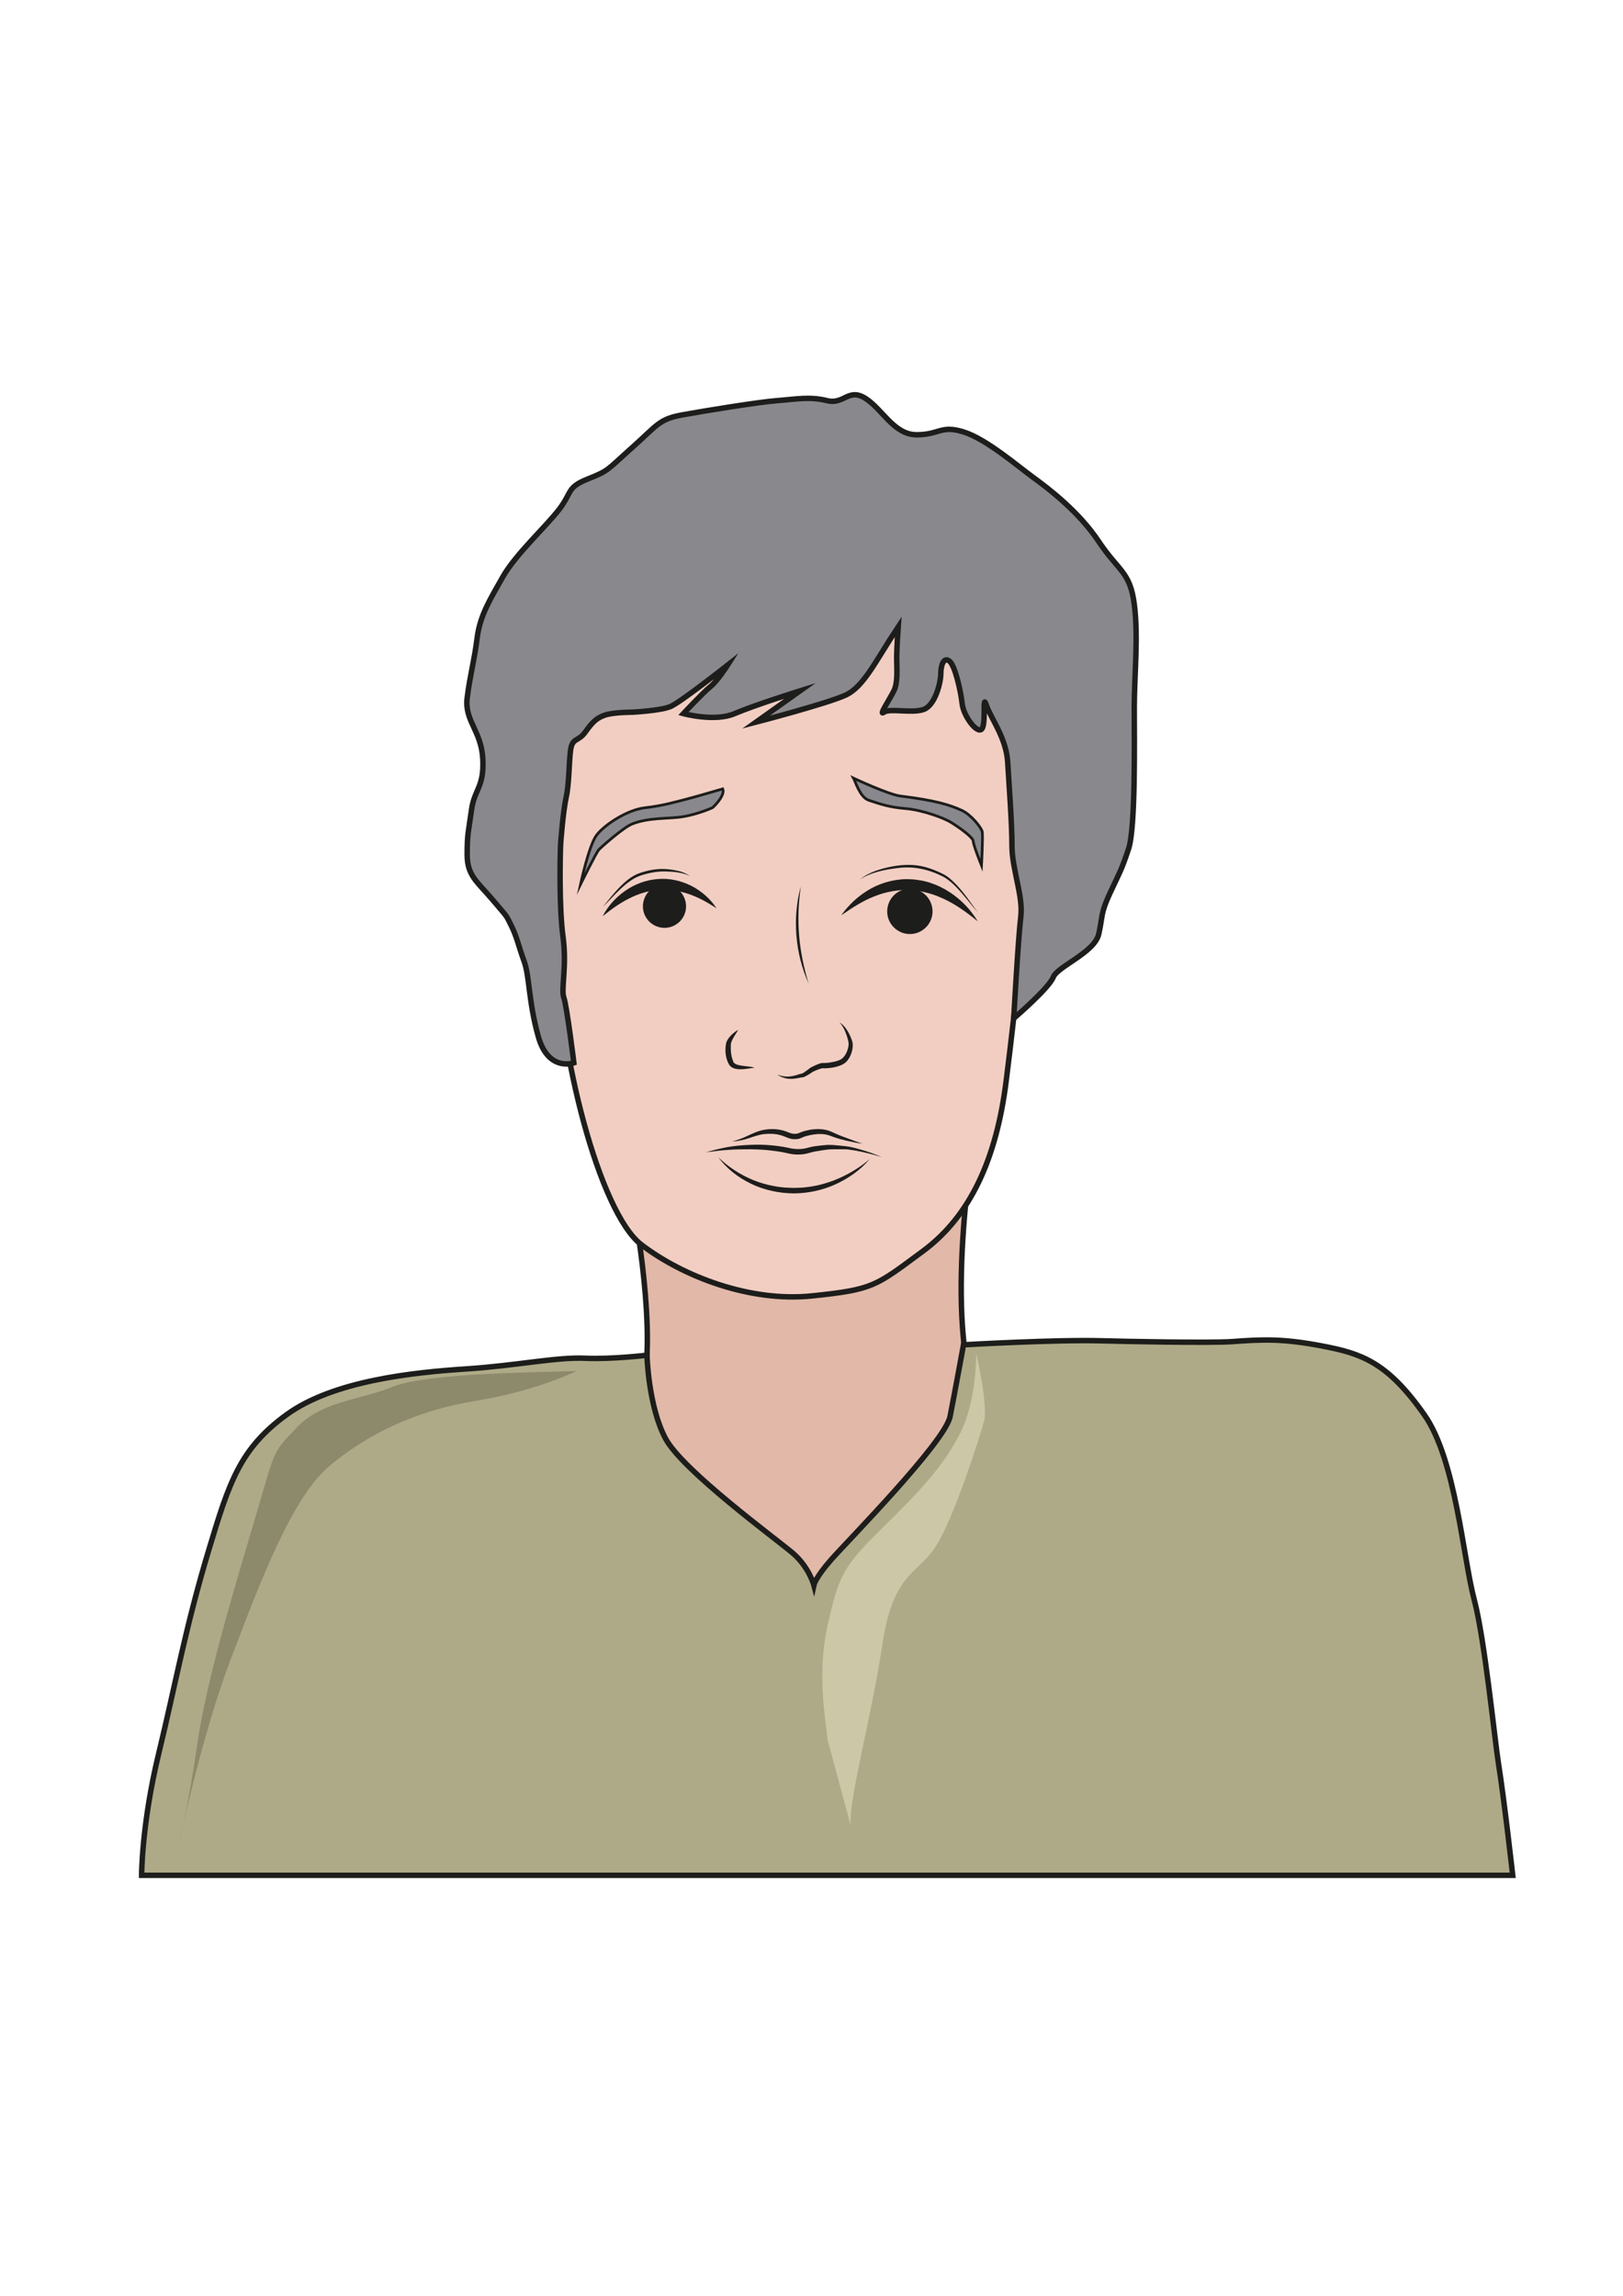 <?xml version="1.0" encoding="utf-8"?>
<!-- Generator: Adobe Illustrator 25.0.1, SVG Export Plug-In . SVG Version: 6.00 Build 0)  -->
<svg version="1.1" id="Capa_1" xmlns="http://www.w3.org/2000/svg" xmlns:xlink="http://www.w3.org/1999/xlink" x="0px" y="0px"
	 viewBox="0 0 595.28 841.89" style="enable-background:new 0 0 595.28 841.89;" xml:space="preserve">
<style type="text/css">
	.st0{fill:#E2B8A8;stroke:#1D1D1B;stroke-width:2;stroke-miterlimit:10;}
	.st1{fill:#E2E0F1;stroke:#1D1D1B;stroke-width:2;stroke-miterlimit:10;}
	.st2{fill:#F7F8FC;}
	.st3{fill:#C7C7D8;}
	.st4{fill:#F2CEC2;stroke:#1D1D1B;stroke-width:2;stroke-miterlimit:10;}
	.st5{fill:#E1D1E5;stroke:#1D1D1B;stroke-width:2;stroke-miterlimit:10;}
	.st6{fill:#BDAECC;stroke:#1D1D1B;stroke-width:2;stroke-miterlimit:10;}
	.st7{fill:#A89AB7;stroke:#1D1D1B;stroke-width:2;stroke-miterlimit:10;}
	.st8{fill:#1D1D1B;}
	.st9{fill:#847990;stroke:#1D1D1B;stroke-miterlimit:10;}
	.st10{fill:#DED2E9;stroke:#1D1D1B;stroke-width:2;stroke-miterlimit:10;}
	.st11{fill:#AEAA87;stroke:#1D1D1B;stroke-width:2;stroke-miterlimit:10;}
	.st12{fill:#8D896B;}
	.st13{fill:#CCC7A6;}
	.st14{fill:#89888D;stroke:#1D1D1B;stroke-miterlimit:10;}
	.st15{fill:#89888D;stroke:#1D1D1B;stroke-width:2;stroke-miterlimit:10;}
	.st16{fill:#6B7B9D;stroke:#1D1D1B;stroke-width:2;stroke-miterlimit:10;}
	.st17{fill:#57647D;}
	.st18{fill:#899AB7;}
	.st19{fill:#6D2F3B;stroke:#1D1D1B;stroke-width:2;stroke-miterlimit:10;}
	.st20{fill:#6D2F3B;stroke:#1D1D1B;stroke-miterlimit:10;}
	.st21{fill:#E2B8A8;}
	.st22{fill:#F2CEC2;}
	.st23{fill:#AEAA87;}
	.st24{fill:#89888D;}
	.st25{fill:#6B7B9D;}
	.st26{fill:#6D2F3B;}
	.st27{fill:#E2E0F1;}
	.st28{fill:#847990;}
	.st29{fill:#E1D1E5;}
	.st30{fill:#BDAECC;}
	.st31{fill:#A89AB7;}
	.st32{fill:#DED2E9;}
	.st33{fill:none;stroke:#1D1D1B;stroke-width:3;stroke-miterlimit:10;}
	.st34{clip-path:url(#SVGID_2_);}
	.st35{fill:none;stroke:#1D1D1B;stroke-width:4;stroke-miterlimit:10;}
	.st36{fill:none;stroke:#1D1D1B;stroke-width:0.5;stroke-miterlimit:10;}
</style>
<path class="st0" d="M229.39,427.29c3.52,15.2,10.6,55.81,7.08,78.13c-3.52,22.33-44.88,33.5-44.88,33.5s49.54,41.85,53.06,44.89
	c3.52,3.04,94.2,21.27,94.2,21.27l65.45-50.15l17.61-30.39l-31.6,24.88c0,0-31.33-26.05-35.48-48.07
	c-6.98-37.08,4.27-95.59,4.27-95.59L229.39,427.29z"/>
<path class="st4" d="M235.24,243.96c-9.47,4.7-26.05,7.04-28.41,34.04s-2.94,31.79-2.57,68.48c0.39,38.93,15.59,98.22,30.98,109.96
	s39.94,21.13,62.59,18.78c22.65-2.35,23.23-3.52,40.7-16.43c17.47-12.91,26.94-34.04,30.49-62.22s8.29-70.43,8.29-99.78
	c0-29.35-12.63-67.17-24.47-71.87S235.24,243.96,235.24,243.96z"/>
<path class="st11" d="M353.39,493.15c0,0,33.96-1.95,50.65-1.47c7.31,0.21,39.86,0.89,48,0.29c11.19-0.82,18.46-1.14,32.9,1.62
	c14.19,2.71,23.84,5.73,37.54,25.32c11.52,16.49,14.09,52.17,18.26,67.83c3.8,14.26,7.49,51.36,8.87,60
	c2.09,13.04,5.22,40.96,5.22,40.96H51.94c0,0,0-18.78,6.26-44.61c6.26-25.83,9.76-46.11,18.39-74.74
	c7.43-24.65,11.31-37.06,28.53-49.58c17.22-12.52,46.68-15.52,66.11-16.79c18.11-1.18,32.91-4.38,43.45-3.9
	c9.49,0.44,22.61-1.11,22.61-1.11s0.51,18.94,6.87,30.67c6.36,11.74,40.6,36.78,46.57,41.87s7.77,11.74,7.77,11.74
	s0.57-2.74,6.43-9.39c5.85-6.65,41.7-43.04,43.54-52.43C350.31,510.05,353.39,493.15,353.39,493.15z"/>
<path class="st12" d="M211.52,502.74c-10.96,0.52-54.26,0.52-67.3,5.74c-13.04,5.22-26.09,5.22-35.48,15.13s-7.3,6.78-16.17,36.52
	s-17.22,58.43-20.35,80.35C69.09,662.39,65.44,677,65.44,677s8.35-40.17,19.3-68.87s22.43-59.01,36-70.46
	c13.57-11.45,31.3-20.32,53.74-23.97C196.91,510.05,211.52,502.74,211.52,502.74z"/>
<path class="st13" d="M303.57,638.1c-0.55-6.26-4.14-23.85,0-42.19c4.14-18.34,5.71-21.47,20.05-35.55
	c14.35-14.09,22.57-22.96,28.63-34.96s5.81-29.22,5.81-29.22s4.43,19.3,2.86,25.04s-10.96,35.48-17.74,45.91
	c-6.78,10.43-15.65,9.56-19.57,36.08c-3.91,26.53-13.2,59.92-11.43,66.7C313.97,676.71,303.57,638.1,303.57,638.1z"/>
<g>
	<path class="st8" d="M307.87,374.9c1.04,0.6,1.88,1.52,2.56,2.51c0.69,1,1.25,2.08,1.71,3.21c0.23,0.58,0.44,1.12,0.57,1.82
		c0.11,0.72,0.06,1.35-0.02,1.99c-0.18,1.27-0.6,2.5-1.28,3.64c-0.35,0.56-0.76,1.1-1.31,1.57c-0.57,0.48-1.18,0.79-1.78,1.03
		c-1.21,0.49-2.42,0.77-3.65,0.92c-0.61,0.08-1.22,0.14-1.85,0.16c-0.33,0.01-0.61,0.02-1.02-0.02c-0.06-0.02-0.28,0.02-0.52,0.08
		c-0.99,0.26-2.1,0.73-3.12,1.2l0.13-0.08c-0.97,0.68-1.92,1.29-3.03,1.84c-0.3,0.12-0.54,0.3-1.12,0.33
		c-0.13-0.01-0.43,0.05-0.69,0.1c-0.55,0.11-1.13,0.23-1.72,0.31c-1.17,0.16-2.38,0.17-3.55-0.08c-1.16-0.27-2.24-0.75-3.17-1.42
		c1.05,0.45,2.17,0.71,3.26,0.77c1.09,0.07,2.19-0.11,3.25-0.37c0.53-0.13,1.05-0.31,1.6-0.48c0.29-0.09,0.55-0.19,0.98-0.22
		c0,0,0.27-0.11,0.47-0.24c0.89-0.53,1.8-1.26,2.67-1.92l0.06-0.04l0.07-0.04c1.1-0.56,2.13-1.09,3.4-1.49
		c0.33-0.08,0.68-0.2,1.22-0.16c0.18,0.01,0.49,0,0.75-0.01c0.55-0.03,1.11-0.09,1.66-0.17c1.1-0.17,2.21-0.39,3.19-0.77
		c0.49-0.19,0.94-0.42,1.28-0.7c0.35-0.29,0.7-0.67,0.99-1.09c0.59-0.84,0.98-1.88,1.23-2.92c0.12-0.52,0.2-1.07,0.17-1.52
		c-0.03-0.47-0.19-1.06-0.32-1.6c-0.29-1.1-0.68-2.19-1.15-3.24C309.29,376.75,308.72,375.74,307.87,374.9z"/>
</g>
<g>
	<path class="st8" d="M276.81,391.59c-0.96-0.01-1.88,0.22-2.83,0.34c-0.95,0.12-1.92,0.23-2.94,0.17c-1-0.07-2.15-0.19-3.16-1.12
		c-0.24-0.22-0.45-0.53-0.6-0.81c-0.11-0.23-0.24-0.46-0.33-0.7c-0.2-0.47-0.37-0.96-0.5-1.46c-0.27-1-0.38-2.04-0.37-3.05
		c0-0.51,0.04-1.01,0.11-1.51l0.11-0.74c0.07-0.31,0.15-0.62,0.27-0.88c0.49-1.03,1.16-1.77,1.87-2.45
		c0.72-0.67,1.49-1.27,2.35-1.75c-0.51,0.83-1.04,1.63-1.51,2.43c-0.47,0.79-0.93,1.61-1.12,2.36c-0.06,0.19-0.07,0.34-0.09,0.5
		l-0.03,0.68c-0.01,0.45-0.01,0.9,0,1.34c0.03,0.88,0.14,1.74,0.34,2.58c0.11,0.42,0.22,0.84,0.37,1.24l0.23,0.61
		c0.06,0.14,0.11,0.24,0.2,0.35c0.36,0.43,1.19,0.75,2.04,0.93c0.87,0.17,1.8,0.29,2.75,0.38
		C274.9,391.15,275.9,391.19,276.81,391.59z"/>
</g>
<g>
	<path class="st8" d="M258.96,422.57c2.61-0.81,5.28-1.43,7.98-1.94c2.72-0.47,5.46-0.68,8.2-0.8c2.75-0.14,5.53-0.05,8.28,0.21
		c1.38,0.14,2.72,0.3,4.13,0.56c1.4,0.26,2.67,0.62,3.92,0.71c1.25,0.11,2.58,0.09,3.78-0.16c1.18-0.25,2.63-0.75,4.06-0.88
		c1.35-0.14,2.68-0.33,4.12-0.42c1.45-0.06,2.82,0.1,4.18,0.21l2.04,0.21c0.66,0.07,1.42,0.15,2.08,0.29c1.36,0.27,2.68,0.63,4,1.01
		c2.63,0.77,5.22,1.65,7.72,2.76c-2.61-0.8-5.24-1.49-7.89-2.05c-1.33-0.28-2.66-0.51-3.99-0.69c-0.68-0.09-1.28-0.15-1.98-0.13
		l-2.04,0c-1.36-0.01-2.72-0.04-3.99,0.1c-1.28,0.13-2.64,0.39-3.99,0.6c-1.3,0.17-2.44,0.57-3.91,0.93
		c-1.47,0.31-2.9,0.34-4.36,0.24c-1.47-0.13-2.84-0.53-4.11-0.78c-1.27-0.25-2.64-0.42-3.96-0.59c-2.66-0.35-5.34-0.47-8.04-0.5
		c-2.71,0-5.41,0.01-8.1,0.22C264.37,421.82,261.68,422.23,258.96,422.57z"/>
</g>
<path class="st14" d="M265.08,289.29c1.06,2.37-3.51,6.82-3.82,6.93c-0.3,0.11-5.15,2.33-10.79,3.27
	c-4.92,0.82-12.72,0.2-18.78,2.74c-3.18,1.33-11.06,8.31-12.05,9.36c-0.99,1.06-6.71,12.69-6.71,12.69s3.05-14.17,5.81-17.92
	c2.76-3.75,11.23-9.42,17.87-10.15c6.64-0.73,11.96-2.36,14.81-3.06S265.08,289.29,265.08,289.29z"/>
<path class="st14" d="M313.08,285.38c0.56,0.99,2.31,6.97,5.51,8.06c4.44,1.5,7.84,2.6,13.29,3.04c6.79,0.55,14.47,3.63,16.58,4.89
	c3.27,1.96,8.47,5.68,8.5,7.1c0.02,1.42,3.03,8.89,3.03,8.89s0.59-10.89,0.26-12.39c-0.33-1.5-4.1-6.24-7.46-7.78
	c-4.51-2.06-9.57-3.65-22.6-5.28C325.93,291.38,313.08,285.38,313.08,285.38z"/>
<g>
	<path class="st8" d="M293.7,325.13c-0.4,2.98-0.7,5.97-0.81,8.95c-0.1,2.99-0.04,5.97,0.21,8.94c0.23,2.97,0.68,5.93,1.25,8.86
		c0.59,2.93,1.35,5.83,2.21,8.71c-0.63-1.37-1.16-2.78-1.68-4.2c-0.48-1.43-0.91-2.88-1.29-4.34c-0.76-2.93-1.23-5.93-1.49-8.95
		c-0.23-3.02-0.26-6.06,0.02-9.07c0.14-1.51,0.33-3.01,0.58-4.49C292.99,328.06,293.29,326.58,293.7,325.13z"/>
</g>
<g>
	<path class="st8" d="M268.52,418.61c2.01-0.53,3.91-1.25,5.76-2.13c1.86-0.84,3.77-1.81,5.97-2.16c2.08-0.39,4.33-0.37,6.47,0.12
		c1.07,0.23,2.13,0.69,3.02,1.02c0.44,0.16,0.84,0.26,1.26,0.3c0.41,0.04,0.88,0.02,1.28-0.04c0.38-0.05,0.71-0.2,1.23-0.42
		c0.5-0.22,1.05-0.41,1.58-0.55c1.07-0.28,2.08-0.5,3.18-0.61c1.08-0.11,2.18-0.13,3.27-0.01c1.08,0.1,2.22,0.37,3.22,0.81
		c1.92,0.89,3.71,1.66,5.68,2.34c1.93,0.71,3.87,1.44,5.82,2.11c-2.07-0.24-4.08-0.72-6.1-1.17c-1.01-0.24-2.01-0.5-3.02-0.8
		c-1-0.29-2-0.7-2.93-1.03c-1.79-0.61-3.77-0.66-5.7-0.38c-0.95,0.14-1.96,0.35-2.88,0.61c-0.46,0.14-0.89,0.29-1.33,0.49
		c-0.42,0.19-1.04,0.48-1.69,0.58c-0.62,0.09-1.19,0.1-1.81,0.04c-0.61-0.06-1.21-0.23-1.73-0.43c-1.04-0.41-1.87-0.78-2.81-1.03
		c-1.87-0.53-3.81-0.6-5.81-0.41c-1.92,0.17-3.83,0.88-5.81,1.53C272.66,418.03,270.6,418.52,268.52,418.61z"/>
</g>
<g>
	<path class="st8" d="M263.42,424.32c3.69,3.65,8.08,6.45,12.76,8.39c2.35,0.97,4.79,1.68,7.27,2.15c0.62,0.1,1.24,0.26,1.86,0.33
		l1.88,0.23c1.26,0.13,2.52,0.13,3.78,0.2c1.26-0.06,2.53-0.03,3.78-0.16c1.25-0.16,2.51-0.25,3.75-0.53
		c2.5-0.39,4.92-1.2,7.31-2.05c4.73-1.85,9.23-4.45,13.17-7.82c-3.37,3.98-7.78,7.07-12.57,9.26c-4.81,2.18-10.13,3.3-15.45,3.31
		c-5.31-0.08-10.63-1.21-15.41-3.5C270.79,431.85,266.49,428.53,263.42,424.32z"/>
</g>
<path class="st15" d="M329.44,229.87c-8.35,12.52-12.52,21.91-19.3,25.04c-6.78,3.13-32.87,9.91-32.87,9.91l16.17-11.48
	c0,0-16.7,5.22-24,8.35s-18.78,0-18.78,0s7.3-7.83,9.91-9.91c2.61-2.09,6.26-7.83,6.26-7.83s-17.22,13.57-20.87,15.13
	s-14.09,2.09-14.09,2.09s-6.78,0-9.91,1.04c-3.13,1.04-4.7,2.61-7.3,6.26c-2.61,3.65-4.81,1.9-5.41,6.78
	c-0.57,4.6-0.52,12.33-1.57,17.02c-1.04,4.7-2.03,15.65-2.12,18.78s-0.54,21.53,0.94,32.48c1.48,10.96-0.81,19.19,0.3,22.32
	c1.12,3.13,3.68,23.92,3.68,23.92s-9.4,3.39-13.05-9.66c-3.65-13.04-3.13-21.91-5.22-27.65c-2.09-5.74-2.61-8.87-4.7-13.04
	c-2.09-4.17-1.04-2.61-6.78-9.39c-5.74-6.78-9.39-8.87-9.39-16.7c0-7.83,0.52-8.35,1.57-16.17c1.04-7.83,4.7-8.35,4.17-18.78
	c-0.52-10.43-6.78-14.09-5.74-22.43c1.04-8.35,2.61-13.57,3.65-21.91c1.04-8.35,4.7-14.09,9.39-22.43
	c4.7-8.35,16.17-18.78,20.87-25.04s2.61-7.83,10.43-10.96c7.83-3.13,6.78-3.13,16.17-11.48c9.39-8.35,9.8-10.43,18.46-12
	c8.67-1.57,27.97-4.7,34.75-5.22c6.78-0.52,12-1.57,18.26,0s7.83-4.78,14.09-0.83s10.43,13.35,18.78,13.35
	c8.35,0,8.87-3.65,17.22-1.04c8.35,2.61,19.83,12.52,25.57,16.7c5.74,4.17,16.7,12.52,24,23.48s11.48,10.96,13.04,22.96
	s0,26.09,0,38.09c0,12,0.52,43.83-2.09,51.65c-2.61,7.83-3.13,8.35-6.78,16.17c-3.65,7.83-2.61,8.35-4.17,15.13
	c-1.57,6.78-15.13,11.8-16.7,15.81c-1.57,4.01-14.47,15.08-14.47,15.08s1.59-28.93,2.61-37.54c0.86-7.27-3.26-17.35-3.26-25.7
	c0-8.35-1.04-21.91-1.57-30.78s-6.26-16.17-7.83-20.87s0,6.31-1.57,8.64c-1.57,2.32-6.78-4.46-7.3-9.16
	c-0.52-4.7-2.61-14.09-4.7-15.65c-2.09-1.57-3.13,1.57-3.13,4.7s-2.03,11.48-6.23,13.04s-12.55-0.52-14.64,1.04
	c-2.09,1.57,2.09-4.7,3.65-7.83c1.57-3.13,1.04-8.35,1.04-12S329.44,229.87,329.44,229.87z"/>
<g>
	<g>
		<path class="st8" d="M308.53,335.67c2.81-3.95,6.49-7.4,10.91-9.83c2.2-1.23,4.6-2.13,7.09-2.72c2.49-0.58,5.08-0.85,7.64-0.67
			c1.29,0.02,2.55,0.27,3.82,0.45c0.63,0.12,1.24,0.3,1.86,0.45l0.93,0.24l0.9,0.32c2.42,0.8,4.69,1.97,6.78,3.35
			c4.19,2.76,7.64,6.43,10.15,10.59c-3.78-3.06-7.58-5.86-11.73-7.87c-2.06-1-4.16-1.88-6.34-2.45c-2.16-0.6-4.37-1.01-6.6-1.09
			c-2.22-0.18-4.45,0-6.65,0.38c-2.2,0.38-4.39,0.99-6.51,1.84C316.49,330.33,312.52,332.89,308.53,335.67z"/>
	</g>
	<g>
		<path class="st8" d="M221.02,336.02c1.87-3.64,4.71-6.81,8.14-9.25c3.43-2.44,7.61-4.07,11.94-4.4c4.33-0.41,8.73,0.58,12.51,2.5
			c3.77,1.95,6.98,4.79,9.21,8.22c-3.41-2.24-6.84-4.13-10.45-5.33c-3.59-1.18-7.28-1.74-10.95-1.4c-3.66,0.28-7.25,1.37-10.64,3.1
			C227.37,331.15,224.18,333.44,221.02,336.02z"/>
	</g>
	<g>
		<circle class="st8" cx="243.73" cy="332.59" r="7.66"/>
		<g>
			<path class="st8" d="M244.12,340.24c-2,0.12-4.04-0.59-5.57-1.91c-1.54-1.31-2.56-3.26-2.72-5.33c-0.17-2.06,0.5-4.22,1.89-5.82
				c1.38-1.61,3.45-2.62,5.59-2.73c2.14-0.11,4.3,0.68,5.84,2.14c1.55,1.45,2.44,3.53,2.48,5.6c0.05,2.08-0.76,4.12-2.16,5.58
				C248.08,339.25,246.13,340.15,244.12,340.24z M244.12,340.24c2.01-0.1,3.95-1.05,5.24-2.56c1.3-1.51,1.93-3.53,1.76-5.46
				c-0.15-1.94-1.11-3.76-2.55-4.99c-1.43-1.24-3.33-1.89-5.21-1.79c-1.88,0.08-3.7,0.93-5,2.31c-1.31,1.37-2.08,3.28-2.03,5.22
				c0.03,1.94,0.86,3.89,2.31,5.25C240.09,339.6,242.12,340.34,244.12,340.24z"/>
		</g>
	</g>
	<g>
		<circle class="st8" cx="333.73" cy="334.46" r="8.06"/>
		<path class="st8" d="M334.14,342.51c-2.11,0.12-4.25-0.62-5.86-2.02c-1.62-1.38-2.69-3.43-2.85-5.61c-0.18-2.17,0.54-4.43,2-6.11
			c1.45-1.69,3.62-2.75,5.86-2.86c2.24-0.12,4.51,0.71,6.13,2.25c1.63,1.52,2.57,3.7,2.61,5.88c0.06,2.18-0.79,4.33-2.27,5.87
			C338.3,341.46,336.25,342.42,334.14,342.51z M334.14,342.51c2.11-0.11,4.15-1.1,5.52-2.7c1.37-1.59,2.04-3.71,1.87-5.75
			c-0.16-2.05-1.16-3.97-2.69-5.26c-1.51-1.31-3.52-2-5.5-1.89c-1.98,0.09-3.91,0.98-5.28,2.44c-1.38,1.44-2.19,3.46-2.14,5.51
			c0.04,2.05,0.92,4.09,2.45,5.53C329.89,341.84,332.03,342.62,334.14,342.51z"/>
	</g>
	<g>
		<path class="st8" d="M221.02,332.59c1.05-1.15,1.99-2.38,2.98-3.58c0.98-1.21,2.02-2.37,3.09-3.5c1.09-1.12,2.23-2.21,3.51-3.15
			c1.27-0.94,2.66-1.77,4.21-2.26c2.95-1,6.15-1.6,9.31-1.41c1.58,0.09,3.12,0.34,4.66,0.69c1.54,0.35,3.01,1,4.3,1.86
			c-2.83-1.34-5.94-1.58-8.99-1.67c-3.06-0.07-6.05,0.52-8.99,1.46c-2.84,0.91-5.28,2.9-7.53,4.97
			C225.32,328.09,223.33,330.5,221.02,332.59z"/>
	</g>
	<g>
		<path class="st8" d="M315.48,322.51c1.58-1.41,3.54-2.34,5.52-3.1c2-0.72,4.06-1.26,6.15-1.65c4.14-0.79,8.6-0.91,12.71,0.34
			c2.06,0.58,4.04,1.42,5.94,2.36c1.98,0.97,3.56,2.48,5.02,4.01c1.45,1.56,2.79,3.2,4.03,4.9c1.27,1.69,2.43,3.45,3.75,5.09
			c-1.46-1.52-2.71-3.23-4.07-4.84c-1.35-1.61-2.7-3.22-4.19-4.69c-1.48-1.46-3.09-2.83-4.91-3.7c-1.89-0.9-3.82-1.68-5.82-2.21
			c-2-0.52-4.05-0.86-6.12-0.92c-2.06-0.08-4.14,0.17-6.2,0.49c-2.07,0.29-4.12,0.71-6.12,1.32
			C319.18,320.52,317.21,321.29,315.48,322.51z"/>
	</g>
</g>
</svg>
